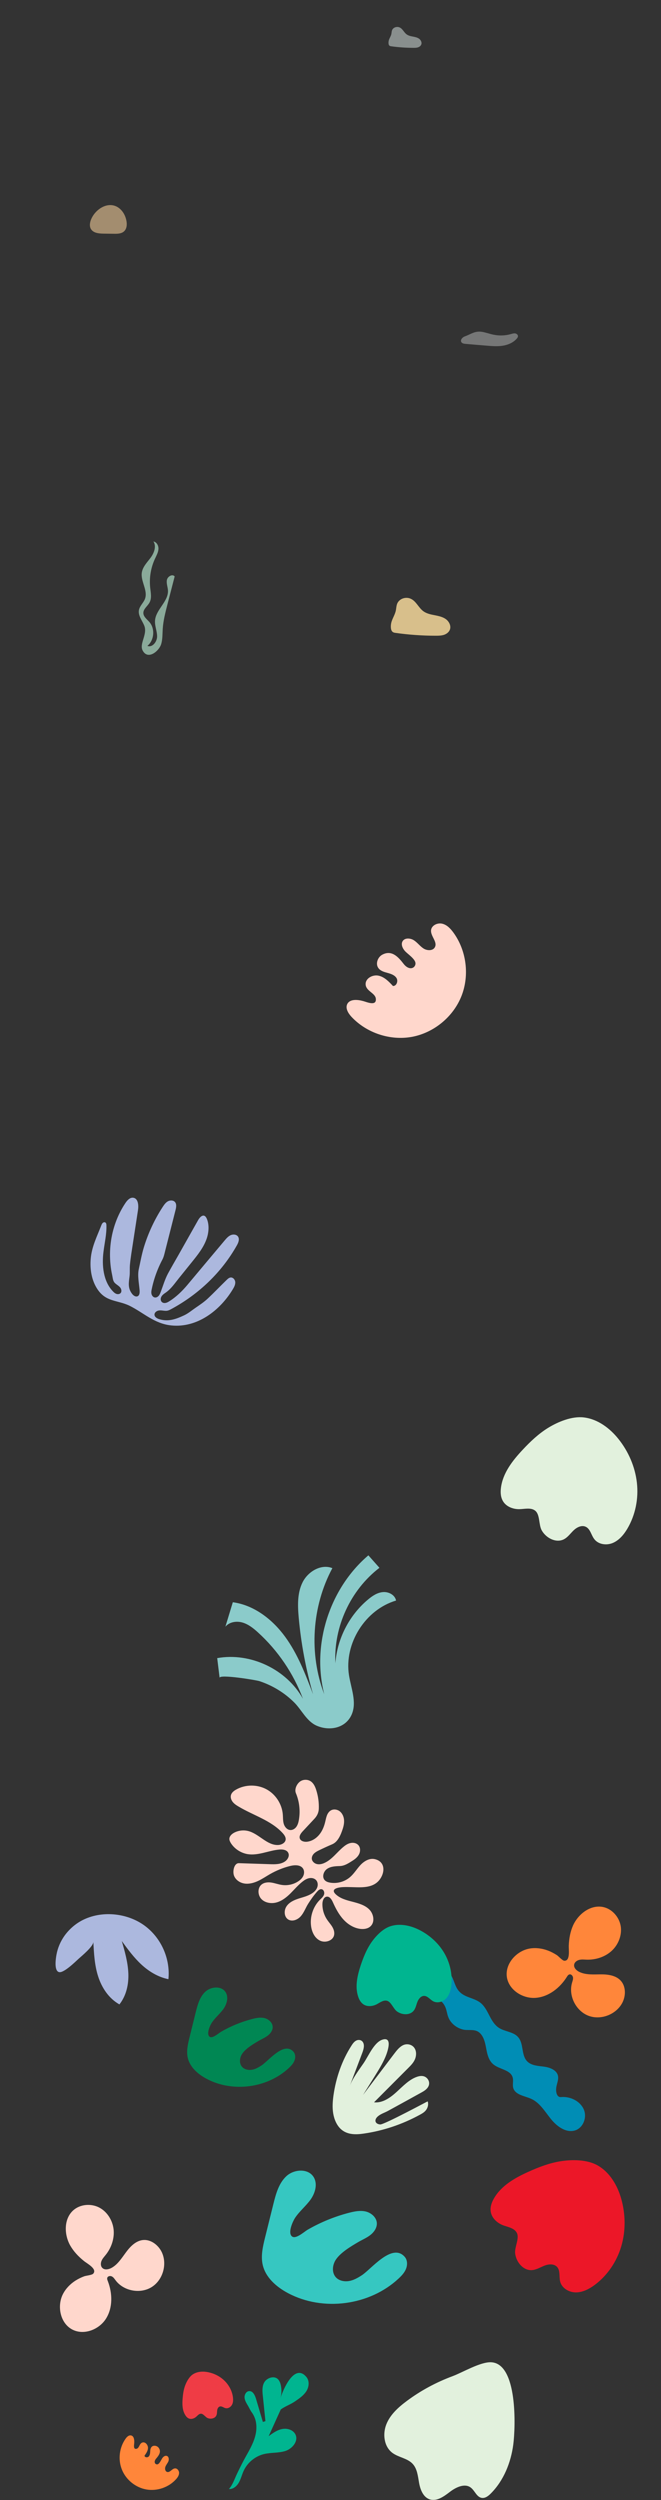 <svg width="986" height="3726" viewBox="0 0 986 3726" fill="none" xmlns="http://www.w3.org/2000/svg">
<rect x="0" y="0" width="986" height="3726" fill="#333333" stroke="none"/>
<mask id="mask0" mask-type="alpha" maskUnits="userSpaceOnUse" x="0" y="0" width="986" height="3726">
<rect width="986" height="3726" fill="#C4C4C4"/>
</mask>
<g mask="url(#mask0)">
<path d="M637.938 3131.8C639.538 3136.2 638.138 3141.2 635.638 3144.6C633.138 3148 629.538 3150 626.038 3151.9C599.938 3166.1 571.738 3175.6 542.638 3179.8C531.138 3181.5 518.238 3181.9 508.638 3173.3C502.338 3167.6 498.538 3158.8 497.038 3149.8C495.538 3140.8 496.238 3131.7 497.438 3122.9C501.238 3096 510.338 3070.5 524.038 3049.1C526.038 3045.9 528.238 3042.8 531.338 3041.2C534.438 3039.6 538.538 3039.9 540.938 3043C544.238 3047.3 542.538 3053.8 540.638 3058.9C534.338 3075.6 527.938 3092.4 521.638 3109.1C526.238 3097 535.338 3085.1 542.338 3074.9C550.038 3063.7 558.538 3042.3 571.938 3039.4C586.038 3036.3 577.538 3059.5 574.638 3066.2C570.238 3076.4 564.438 3085.5 558.738 3094.7C553.038 3103.9 547.238 3113 541.538 3122.2C556.938 3101.9 572.238 3081.6 587.638 3061.3C591.738 3055.9 596.038 3050.3 601.838 3047.8C607.638 3045.3 615.538 3047 618.938 3053.5C621.538 3058.4 620.938 3064.8 618.738 3069.6C616.538 3074.4 612.938 3078.1 609.438 3081.6C592.238 3098.8 575.138 3116 557.938 3133.2C570.438 3134.6 581.838 3126.6 591.438 3117.9C601.038 3109.2 610.338 3099.1 622.238 3095.1C625.638 3094 629.238 3093.4 632.738 3094.6C636.238 3095.8 639.438 3099.2 640.038 3103.4C641.038 3110.4 634.938 3115.1 629.638 3118C612.638 3127.4 595.638 3136.8 578.538 3146.1C573.438 3148.9 567.138 3150.6 562.738 3155C557.738 3160.1 559.938 3165.7 567.238 3166.2C573.538 3166.3 637.838 3131.6 637.938 3131.8Z" fill="#E2F1DD"/>
<path d="M255.649 1975.39C294.349 1979.29 328.449 1952.89 347.449 1921.19C349.349 1918.09 351.049 1914.69 350.949 1911.09C350.849 1907.49 347.949 1903.79 344.349 1903.89C341.849 1903.99 339.849 1905.89 338.049 1907.59C328.649 1916.69 319.549 1926.29 310.049 1935.19C304.449 1940.49 297.949 1944.79 291.549 1949.19C286.049 1952.99 280.949 1957.29 274.949 1960.19C262.649 1965.89 251.449 1970.19 237.749 1966.09C234.349 1965.09 230.549 1962.89 230.449 1959.39C230.349 1956.09 233.649 1953.59 236.949 1953.09C240.249 1952.59 243.549 1953.49 246.849 1953.59C250.849 1953.79 253.549 1951.99 256.949 1950.19C296.949 1928.29 330.749 1896.09 353.249 1856.19C355.549 1852.19 357.649 1846.99 355.149 1843.09C352.949 1839.69 347.949 1839.19 344.249 1840.79C340.549 1842.39 337.749 1845.59 335.149 1848.69C316.549 1870.79 298.049 1892.89 279.449 1915.09C271.549 1924.49 262.349 1933.39 251.849 1939.79C250.249 1940.79 248.449 1941.69 246.549 1941.89C244.649 1942.19 242.549 1941.69 241.249 1940.29C239.249 1938.29 239.349 1934.79 240.849 1932.29C242.349 1929.79 244.749 1928.09 247.149 1926.49C255.249 1920.89 260.649 1912.69 266.849 1904.99C273.349 1896.89 279.949 1888.79 286.449 1880.69C295.149 1869.89 304.049 1858.79 308.449 1845.59C311.449 1836.59 312.349 1825.49 308.549 1816.49C304.849 1807.69 298.849 1812.49 295.449 1818.59C292.249 1824.29 289.049 1829.89 285.849 1835.59C279.249 1847.29 272.649 1858.99 266.049 1870.69C260.849 1879.79 255.549 1888.89 250.549 1898.09C246.049 1906.49 243.249 1916.19 239.849 1925.19C239.049 1927.29 238.249 1929.49 236.749 1931.19C235.249 1932.89 233.049 1934.09 230.849 1933.69C228.349 1933.29 226.549 1930.89 225.949 1928.39C225.449 1925.89 225.849 1923.29 226.449 1920.79C228.549 1910.69 231.649 1900.79 235.649 1891.19C237.649 1886.39 239.849 1881.69 242.249 1877.19C244.349 1873.19 245.249 1868.79 246.349 1864.39C251.549 1844.09 256.649 1823.79 261.849 1803.39C262.849 1799.39 263.749 1794.49 260.949 1791.39C258.449 1788.59 253.749 1788.59 250.449 1790.39C247.149 1792.19 244.849 1795.49 242.749 1798.69C230.549 1817.39 221.049 1837.79 214.549 1859.09C211.349 1869.69 209.449 1880.49 207.049 1891.39C204.849 1901.19 207.449 1913.09 208.249 1923.09C208.449 1926.29 208.349 1930.29 205.449 1931.79C202.449 1933.29 198.949 1930.89 196.949 1928.19C190.449 1919.59 192.049 1911.79 193.249 1902.09C193.949 1896.39 193.249 1890.39 193.849 1884.69C194.349 1879.19 195.149 1873.59 195.949 1868.09C199.249 1846.59 202.549 1824.99 205.849 1803.49C206.949 1796.29 206.149 1786.29 198.949 1785.09C193.949 1784.29 189.849 1788.79 187.049 1792.99C175.149 1810.79 167.749 1831.39 165.149 1852.59C163.849 1863.29 163.749 1874.19 164.849 1884.89C165.349 1890.19 166.249 1895.39 167.349 1900.49C168.349 1904.99 168.249 1909.49 171.949 1912.69C174.249 1914.79 177.149 1916.29 179.149 1918.69C181.149 1921.09 181.949 1924.89 179.849 1927.19C178.349 1928.79 175.749 1929.09 173.749 1928.39C171.649 1927.69 169.949 1926.19 168.449 1924.59C153.849 1909.49 151.849 1885.59 154.349 1865.79C155.949 1852.59 159.149 1839.49 158.749 1826.19C158.749 1824.59 158.449 1822.69 157.049 1821.89C155.849 1821.19 154.149 1821.69 153.149 1822.69C152.149 1823.69 151.549 1825.09 151.049 1826.39C144.649 1842.89 136.849 1857.99 135.349 1875.89C133.949 1891.79 136.649 1908.49 145.549 1921.69C158.149 1940.39 174.849 1937.49 192.549 1945.69C214.249 1956.29 229.849 1972.79 255.649 1975.39Z" fill="#ACB8DE"/>
<path d="M315.738 3014.9C320.638 3007.3 327.938 3001.5 333.238 2994.2C338.438 2986.8 341.338 2976.4 336.438 2968.9C330.138 2959.3 314.638 2960.6 306.238 2968.4C297.838 2976.2 294.738 2988 291.938 2999.1C288.838 3011.5 285.838 3023.9 282.738 3036.3C280.238 3046.3 277.838 3056.7 280.038 3066.7C283.238 3080.8 295.238 3091.3 308.038 3098.1C346.938 3118.9 398.838 3112.1 431.038 3081.9C434.438 3078.7 437.738 3075.2 439.338 3070.8C441.038 3066.4 440.738 3061.1 437.538 3057.6C423.438 3042.1 400.438 3071.6 390.038 3078.3C385.538 3081.2 380.838 3083.9 375.638 3084.7C370.438 3085.5 364.538 3084.3 361.038 3080.3C356.438 3075 357.438 3066.6 361.238 3060.9C366.638 3052.9 377.838 3046.3 386.038 3041.5C390.538 3038.9 395.438 3036.9 399.538 3033.7C403.638 3030.5 407.038 3025.7 406.738 3020.6C406.438 3014.3 400.738 3009.3 394.638 3007.7C388.538 3006.2 382.038 3007.5 375.938 3009.1C359.838 3013.3 344.438 3019.6 330.038 3027.9C325.838 3030.3 316.138 3039.5 312.038 3034.9C308.038 3030.4 313.238 3018.8 315.738 3014.9Z" fill="#008753"/>
<path d="M439.838 3305.9C446.438 3295.7 456.238 3288 463.338 3278.1C470.338 3268.2 474.238 3254.3 467.538 3244.1C459.038 3231.3 438.238 3232.9 427.038 3243.4C415.838 3253.9 411.538 3269.7 407.838 3284.6C403.738 3301.2 399.538 3317.9 395.438 3334.5C392.138 3347.9 388.838 3361.8 391.838 3375.3C396.138 3394.3 412.238 3408.3 429.438 3417.5C481.738 3445.4 551.338 3436.2 594.638 3395.8C599.238 3391.5 603.638 3386.8 605.838 3380.9C608.038 3375 607.738 3367.8 603.438 3363.2C584.538 3342.4 553.638 3382 539.638 3391C533.638 3394.9 527.338 3398.5 520.338 3399.6C513.338 3400.7 505.438 3399.1 500.738 3393.7C494.638 3386.6 495.838 3375.4 501.038 3367.6C508.238 3356.9 523.338 3348 534.338 3341.5C540.338 3338 546.938 3335.3 552.438 3331C557.938 3326.7 562.438 3320.3 562.138 3313.3C561.738 3304.8 554.038 3298.1 545.838 3296C537.638 3294 528.938 3295.7 520.738 3297.8C499.138 3303.4 478.338 3311.9 459.038 3323C453.338 3326.3 440.438 3338.5 434.938 3332.5C429.538 3326.8 436.538 3311.2 439.838 3305.9Z" fill="#36C7C1"/>
<path d="M524.8 2554.8C532.4 2536.6 523.7 2516.2 520.6 2496.8C513.1 2449.5 544.8 2399 590.8 2385.4C589.2 2377 579.7 2372 571.2 2372.8C562.7 2373.5 555.2 2378.6 548.7 2384.1C520.8 2407.5 502.9 2442.5 500.3 2478.9C497.5 2424.6 522.8 2369.7 566 2336.6C560.5 2330.4 555 2324.2 549.5 2318C491.4 2367.5 464.8 2451.1 483.7 2525.1C460.6 2464.6 465.2 2394.1 495.8 2337.1C479.1 2330.4 459.5 2342 451.4 2358.1C443.3 2374.2 444 2393.1 445.6 2411C449.1 2449.6 456.3 2487.9 467 2525.1C455.6 2495.2 444.1 2465 425.2 2439.2C406.3 2413.4 379 2392.2 347.3 2387.9C343.6 2400.1 339.9 2412.2 336.2 2424.4C342 2417.3 352.6 2415.6 361.5 2418.1C370.3 2420.6 377.8 2426.5 384.6 2432.7C414.5 2459.8 437.8 2494.1 451.9 2531.8C427.4 2487.8 373.6 2462.3 324 2471.2C325.2 2481 326.4 2490.8 327.6 2500.6C326.9 2494.8 382.3 2503.9 387 2505.5C406.4 2511.9 424.4 2522.8 438.9 2537.3C450.1 2548.5 457.2 2565.1 472.1 2571.8C491.3 2580.3 515.9 2575.9 524.8 2554.8Z" fill="#8BCBCA"/>
<path d="M542.185 1492.07C533.579 1489.63 521.763 1488.52 517.902 1496.58C515.02 1502.83 519.327 1509.95 523.966 1515.08C546.528 1539.49 581.955 1551.27 614.608 1545.26C647.241 1539.16 676.116 1515.44 688.349 1484.51C700.582 1453.57 695.869 1416.5 676.212 1389.7C671.952 1383.9 666.592 1378.2 659.468 1376.6C652.442 1374.99 643.675 1379.2 643.001 1386.35C642.152 1395.27 652.919 1403.71 648.727 1411.63C645.83 1417.27 637.34 1417.05 631.919 1413.71C626.596 1410.34 622.803 1404.86 617.462 1401.39C612.121 1397.93 603.771 1397.38 600.523 1402.79C597.753 1407.49 600.54 1413.57 604.268 1417.65C608.229 1421.88 619.398 1429.22 619.772 1435.46C620 1438.27 618.307 1441.14 615.785 1442.33C611.018 1444.56 605.56 1441.02 602.323 1436.85C594.513 1426.83 584.893 1415.33 570.606 1422.63C563.354 1426.25 559.629 1436.63 564.61 1443.01C567.748 1447.2 573.324 1448.68 578.371 1450.06C583.418 1451.44 588.872 1453.35 591.556 1457.83C594.24 1462.31 591.404 1469.87 586.133 1469.45C580.113 1462.96 573.509 1456.07 564.898 1454.15C556.268 1452.13 545.33 1457.77 545.385 1466.62C545.444 1477.09 559.678 1479.68 560.617 1488.35C561.882 1499.82 547.78 1493.65 542.185 1492.07Z" fill="#FFD7CC"/>
<path d="M341.438 3709.5C347.738 3710.2 353.338 3705.1 356.238 3700C359.338 3694.6 360.738 3688.4 363.338 3682.7C368.938 3670.2 380.638 3660.6 393.938 3657.4C404.438 3654.9 415.638 3656.1 425.838 3652.8C436.038 3649.4 445.338 3638.3 440.838 3628.5C437.638 3621.5 428.638 3618.6 421.038 3620.1C413.438 3621.5 406.938 3626.2 400.738 3630.8C406.738 3617.5 412.838 3604.2 418.838 3590.9C426.938 3585.3 432.738 3584 440.838 3578.4C446.938 3574.2 453.238 3569.8 457.138 3563.5C461.038 3557.2 461.838 3548.4 457.138 3542.7C439.238 3521.1 421.938 3561.8 418.438 3574.2C420.038 3568.2 420.238 3561.8 419.038 3555.6C418.438 3552.5 417.438 3549.4 415.538 3546.9C410.538 3540.3 400.038 3543 395.338 3548.9C390.738 3554.8 391.238 3563.1 392.038 3570.6C393.338 3583.2 394.638 3595.7 395.938 3608.3C394.738 3609 393.338 3609 392.138 3609.6C388.738 3598 385.238 3586.5 381.838 3574.9C380.238 3569.7 377.238 3563.3 371.738 3563.6C367.138 3563.8 364.338 3569.2 364.838 3573.7C365.338 3578.3 368.038 3582.2 370.338 3586.2C372.138 3589.4 373.438 3592.4 375.638 3595.4C377.838 3598.4 379.438 3601.7 380.638 3605.2C382.838 3612.2 382.938 3619.8 381.538 3627C379.138 3639.2 372.838 3650.2 366.738 3661C362.138 3669.2 357.938 3677.7 353.838 3686.2C350.138 3693.7 347.138 3703.5 341.438 3709.5Z" fill="#00B590"/>
<path d="M696.638 3025.4C704.438 3025.7 711.838 3024.4 717.938 3032.3C722.838 3038.8 724.138 3047.1 725.638 3055C727.138 3062.9 729.438 3071.2 735.738 3076.5C744.838 3084.2 761.138 3084.6 764.638 3095.8C766.338 3101.1 764.038 3107 765.738 3112.3C769.038 3122.3 782.538 3123.6 792.338 3128C805.038 3133.7 812.538 3146.5 821.238 3157.4C829.838 3168.3 842.938 3178.5 856.338 3175.5C869.538 3172.5 876.238 3156 870.738 3143.6C865.238 3131.2 850.338 3124.1 836.838 3125.4C830.438 3126 828.938 3117.6 829.738 3111.4C830.538 3105.2 833.838 3099 832.138 3092.9C829.738 3084.7 819.738 3081.1 811.138 3080C802.538 3078.9 792.838 3078.5 786.638 3072.4C777.038 3062.9 781.738 3045.7 772.638 3035.8C765.538 3027.9 752.938 3028 744.038 3022.1C731.238 3013.6 729.138 2996.4 718.338 2986.3C707.738 2976.4 691.438 2978.2 682.538 2964.8C678.438 2958.7 677.138 2951.3 673.538 2944.9C668.738 2936.2 659.738 2929.8 649.838 2927.9C636.938 2925.5 622.538 2931.6 615.338 2942.1C610.338 2949.3 613.438 2959.9 619.838 2966.3C633.238 2980 656.338 2971.4 664.538 2991.9C666.438 2996.5 666.838 3001.5 668.638 3006.1C672.038 3015.2 680.638 3022.2 690.138 3024.6C692.238 3025.2 694.438 3025.4 696.638 3025.4Z" fill="#008DB5"/>
<path d="M122.538 2862C151.138 2847.1 188.838 2850.8 214.738 2869.2C240.638 2887.7 254.238 2919.4 251.238 2949.7C235.738 2946.6 221.938 2938.1 210.738 2927.7C199.538 2917.3 190.538 2905 181.638 2892.8C186.238 2908.5 190.738 2924.5 191.438 2940.8C192.138 2957.1 188.538 2974.1 178.138 2987.3C162.138 2978.3 151.838 2962.4 146.438 2945.7C141.038 2929 140.138 2911.4 139.238 2894C139.538 2900.6 122.038 2915 117.238 2919.3C112.538 2923.6 95.438 2940.5 88.338 2939.2C80.238 2937.7 83.238 2918.6 84.238 2913.2C86.038 2903.2 90.138 2893.6 96.038 2885.2C102.838 2875.7 111.838 2867.6 122.538 2862Z" fill="#ACB8DE"/>
<path d="M200.238 3640.9C200.538 3636.5 199.938 3630.8 195.638 3629.7C192.338 3628.9 189.338 3631.7 187.438 3634.4C177.938 3647.6 175.738 3665.8 181.938 3680.8C188.038 3695.9 202.338 3707.4 218.338 3710.2C234.338 3713 251.638 3707.1 262.538 3695C264.938 3692.4 267.038 3689.2 267.138 3685.7C267.238 3682.2 264.338 3678.4 260.838 3678.8C256.538 3679.2 253.538 3685.3 249.338 3684.1C246.338 3683.2 245.638 3679.2 246.738 3676.3C247.838 3673.4 250.038 3671 251.238 3668.2C252.338 3665.3 251.838 3661.2 248.838 3660.2C246.338 3659.3 243.638 3661.3 242.138 3663.5C240.538 3665.8 238.038 3671.9 235.138 3672.7C233.838 3673.1 232.238 3672.5 231.438 3671.4C229.938 3669.3 231.038 3666.4 232.738 3664.4C236.738 3659.7 241.338 3653.9 236.438 3647.8C233.938 3644.7 228.638 3643.9 226.038 3646.9C224.338 3648.8 224.138 3651.6 224.038 3654.2C223.838 3656.8 223.538 3659.6 221.638 3661.3C219.738 3663 215.838 3662.4 215.538 3659.9C218.038 3656.4 220.738 3652.5 220.738 3648.2C220.738 3643.9 217.038 3639.2 212.838 3640.1C207.838 3641.2 208.038 3648.3 203.938 3649.5C198.438 3651.1 200.038 3643.7 200.238 3640.9Z" fill="#FF863A"/>
<path d="M441.438 2672.6C446.638 2685.1 448.138 2699 445.838 2712.3C445.238 2715.9 444.238 2719.5 442.138 2722.5C440.038 2725.5 436.538 2727.7 432.838 2727.4C428.138 2727 424.538 2722.6 423.238 2718.1C421.938 2713.5 422.238 2708.7 421.838 2704C420.538 2688.4 410.938 2673.8 397.138 2666.5C383.338 2659.2 365.838 2659.4 352.238 2667.1C348.838 2669 345.538 2671.6 344.538 2675.3C343.538 2678.7 344.838 2682.5 347.038 2685.4C349.238 2688.2 352.238 2690.3 355.338 2692.1C377.638 2705.6 404.338 2712.9 421.838 2732.2C424.138 2734.8 426.438 2738 426.138 2741.5C425.638 2746.5 420.138 2749.4 415.138 2749.7C398.338 2750.6 386.338 2732.8 369.938 2728.8C362.938 2727.1 355.338 2728.1 349.038 2731.5C345.638 2733.4 342.338 2736.4 342.138 2740.4C342.038 2742.8 343.238 2745 344.438 2747C350.038 2755.7 359.538 2761.8 369.838 2763.4C385.538 2765.7 400.838 2757.9 416.538 2756.5C421.538 2756 427.638 2756.8 429.938 2761.3C432.238 2765.7 429.438 2771.1 425.438 2774C418.938 2778.7 410.338 2778.6 402.338 2778.3C387.038 2777.8 371.738 2777.3 356.438 2776.8C349.438 2776.6 346.838 2788 348.838 2794.7C350.938 2801.4 357.538 2806 364.438 2807.1C371.338 2808.2 378.438 2806.3 384.738 2803.4C391.038 2800.5 396.838 2796.5 402.938 2793C412.138 2787.8 422.038 2783.7 432.338 2781.1C439.338 2779.3 448.338 2778.9 452.138 2785C454.138 2788.2 453.938 2792.5 452.338 2795.9C450.738 2799.3 447.838 2802 444.638 2804C437.738 2808.5 429.138 2810.4 420.938 2809.3C415.638 2808.6 410.638 2806.7 405.438 2805.8C400.238 2804.9 394.338 2805.3 390.238 2808.6C383.838 2813.7 384.338 2824.6 390.038 2830.4C395.738 2836.2 405.138 2837.5 412.938 2835.2C420.838 2832.9 427.438 2827.6 433.338 2821.8C439.138 2816 444.438 2809.7 450.838 2804.6C453.838 2802.2 457.138 2800 460.938 2799.2C464.738 2798.4 468.938 2799.2 471.538 2802.1C474.138 2804.9 474.538 2809.2 473.238 2812.8C471.938 2816.4 469.138 2819.3 466.038 2821.4C459.938 2825.6 452.638 2827.3 445.638 2829.5C438.638 2831.8 431.438 2835 427.338 2841.2C423.238 2847.4 423.738 2857 430.038 2860.8C436.138 2864.4 444.238 2861.1 448.838 2855.7C453.538 2850.3 455.938 2843.2 459.738 2837.2C463.638 2831 468.038 2824.8 472.938 2819.3C474.738 2817.3 476.938 2815.2 479.638 2815.6C482.938 2816.1 484.438 2820.5 483.338 2823.6C482.238 2826.8 479.538 2829.1 477.138 2831.4C466.938 2841.7 461.938 2857 464.138 2871.4C465.438 2879.9 469.638 2888.6 477.438 2892.3C485.238 2896 496.438 2892.5 498.338 2884.2C499.338 2879.9 497.838 2875.3 495.538 2871.5C493.238 2867.7 490.138 2864.4 487.738 2860.7C483.138 2853.8 480.738 2845.5 480.938 2837.2C481.038 2832.7 483.038 2827.1 487.538 2826.7C491.938 2826.3 494.838 2831.1 496.638 2835.2C500.738 2844.3 505.438 2853.3 512.238 2860.7C518.938 2868.1 528.038 2873.7 537.938 2874.8C543.138 2875.3 548.738 2874.5 552.538 2871C559.538 2864.8 557.538 2852.7 551.038 2846C544.538 2839.3 535.038 2836.7 525.938 2834.3C516.938 2832 507.338 2829.5 500.638 2823C492.238 2814.8 505.338 2812.8 511.038 2812.5C520.438 2812 529.838 2813 539.238 2812.7C550.238 2812.3 560.638 2809.8 567.138 2800.2C574.838 2788.9 574.038 2773.9 558.638 2770.7C550.938 2769.1 543.138 2773.8 537.738 2779.5C532.338 2785.3 528.238 2792.3 522.238 2797.5C514.138 2804.5 502.938 2807.6 492.338 2805.8C489.438 2805.3 486.338 2804.3 484.338 2802.1C479.938 2797.3 482.638 2788.9 487.938 2785.3C493.338 2781.6 500.238 2781.3 506.738 2781.1C514.038 2780.9 519.838 2776.9 526.038 2773C530.038 2770.5 533.838 2767.3 535.838 2763C537.838 2758.7 537.638 2753.1 534.338 2749.7C531.538 2746.8 527.138 2745.9 523.138 2746.7C519.138 2747.5 515.638 2749.7 512.538 2752.3C502.738 2760.2 495.338 2771.4 483.838 2776.5C480.338 2778.1 476.438 2779 472.638 2778.1C468.938 2777.2 465.538 2774.2 465.138 2770.4C464.838 2767.4 466.338 2764.4 468.538 2762.3C470.738 2760.2 473.438 2758.8 476.138 2757.5C482.538 2754.4 489.038 2751.4 495.638 2748.6C504.238 2744.9 508.438 2734.3 511.338 2725.4C512.738 2721 513.638 2716.3 513.138 2711.7C512.638 2707.1 510.538 2702.5 506.938 2699.6C503.338 2696.7 497.938 2695.8 493.838 2698C490.838 2699.6 488.838 2702.6 487.638 2705.7C486.438 2708.9 485.838 2712.2 485.038 2715.5C483.338 2722.5 480.538 2729.3 475.838 2734.8C471.138 2740.3 464.538 2744.3 457.438 2744.9C453.438 2745.2 448.638 2743.9 447.238 2740.1C445.838 2736.1 448.938 2732.1 451.838 2729C457.538 2722.9 463.138 2716.9 468.838 2710.8C472.738 2706.7 475.238 2701.8 475.538 2696.1C475.938 2686.6 474.638 2677 471.738 2667.9C470.238 2663.1 468.038 2658.1 463.938 2655.1C459.038 2651.5 451.638 2651.7 446.938 2655.6C442.238 2659.5 439.038 2667 441.438 2672.6Z" fill="#FFD7CC"/>
<path d="M854.738 2869.8C862.438 2852.5 880.838 2838.4 899.438 2842.1C912.838 2844.8 923.438 2856.8 925.838 2870.2C928.138 2883.6 922.638 2897.9 912.738 2907.2C902.738 2916.5 888.838 2921 875.138 2920.6C871.438 2920.5 867.738 2920 864.138 2920.9C860.538 2921.8 857.038 2924.3 856.438 2928C855.638 2932.7 859.838 2936.8 864.238 2938.9C873.938 2943.5 885.138 2942.6 895.838 2942.5C906.538 2942.4 918.338 2943.9 925.638 2951.6C933.638 2960 933.738 2973.8 928.638 2984.2C919.738 3002.2 896.238 3011.4 877.538 3004.1C858.838 2996.8 847.638 2974.1 853.338 2954.9C854.038 2952.4 855.138 2949.8 854.738 2947.1C854.338 2944.5 851.938 2941.9 849.338 2942.6C847.538 2943.1 846.438 2944.8 845.538 2946.3C835.238 2962.7 818.438 2976 799.138 2977.5C779.838 2979 759.238 2966 756.138 2946.9C752.938 2926.9 770.238 2907.4 790.238 2904C799.438 2902.5 808.838 2903.8 817.538 2907.1C822.038 2908.8 826.338 2911.1 830.438 2913.7C833.138 2915.4 838.738 2921.9 841.638 2922.2C851.138 2922.9 848.038 2905.2 848.438 2899.3C848.838 2889.2 850.638 2879.1 854.738 2869.8Z" fill="#FF863A"/>
<path d="M104.738 3346.6C95.438 3330.1 95.138 3306.9 109.238 3294.2C119.438 3285.1 135.338 3283.7 147.538 3289.8C159.738 3295.9 167.838 3308.9 169.438 3322.4C170.938 3336 166.238 3349.9 157.738 3360.5C155.438 3363.4 152.838 3366.1 151.438 3369.5C150.038 3372.9 149.938 3377.2 152.538 3379.9C155.838 3383.4 161.638 3382.4 165.938 3380.2C175.438 3375.2 181.338 3365.6 187.738 3357C194.038 3348.4 202.238 3339.8 212.838 3338.5C224.338 3337.1 235.438 3345.2 240.838 3355.6C250.038 3373.5 243.338 3397.8 226.338 3408.5C209.338 3419.2 184.438 3414.6 172.438 3398.5C170.838 3396.4 169.338 3394 167.038 3392.8C164.738 3391.5 161.238 3392 160.138 3394.4C159.438 3396.1 160.138 3398 160.838 3399.7C167.838 3417.7 168.438 3439.2 158.138 3455.6C147.838 3472 125.138 3480.8 107.938 3471.9C89.938 3462.6 84.638 3437 93.938 3418.9C98.238 3410.6 104.838 3403.9 112.638 3398.9C116.738 3396.3 121.038 3394.2 125.638 3392.5C128.638 3391.4 137.138 3390.8 139.138 3388.5C145.438 3381.3 129.238 3373.2 124.838 3369.4C116.838 3362.9 109.838 3355.5 104.738 3346.6Z" fill="#FFD7CC"/>
<path d="M606.838 3578.3C594.338 3587.6 582.138 3598.5 576.338 3613C570.538 3627.5 572.738 3646.2 585.238 3655.6C594.438 3662.5 607.538 3663.5 615.438 3671.9C622.438 3679.3 623.338 3690.4 625.138 3700.4C626.938 3710.4 631.238 3721.6 640.838 3724.9C651.538 3728.5 662.338 3720.5 671.338 3713.6C680.338 3706.8 693.238 3700.6 702.238 3707.4C708.238 3711.9 710.938 3721.3 718.338 3722.7C723.538 3723.7 728.438 3720 732.138 3716.2C751.338 3697 762.038 3670.3 765.638 3643.4C769.038 3617.6 772.438 3521.7 732.138 3520.6C716.038 3520.2 690.238 3535.7 675.238 3541.3C650.738 3550.4 627.638 3562.8 606.838 3578.3Z" fill="#E2F1DD"/>
<path d="M276.038 3555.6C273.838 3561.7 272.938 3568.1 272.438 3574.5C271.738 3583 271.838 3592.1 276.338 3599.3C277.738 3601.6 279.638 3603.7 282.138 3604.6C285.538 3605.8 289.338 3604.5 292.138 3602.3C294.338 3600.6 296.638 3597.3 299.738 3597.3C303.338 3597.2 306.338 3602.4 309.738 3603.8C314.338 3605.7 320.638 3604.5 322.738 3599.9C323.838 3597.6 323.638 3594.9 323.938 3592.4C324.238 3589.9 325.538 3587.1 328.038 3586.5C330.938 3585.8 333.438 3588.3 336.338 3589C340.138 3589.9 344.138 3587.5 346.038 3584C347.938 3580.6 347.938 3576.4 347.438 3572.6C346.238 3563.5 341.738 3555 335.238 3548.5C328.738 3542 320.338 3537.6 311.338 3535.6C303.738 3533.9 295.038 3534.1 288.238 3538.3C282.538 3541.7 278.338 3549.3 276.038 3555.6Z" fill="#EF3C45"/>
<path d="M836.438 3221C819.838 3223.6 804.038 3229.6 788.738 3236.5C768.438 3245.6 747.938 3257.1 736.838 3276.4C733.338 3282.4 730.938 3289.4 732.038 3296.3C733.538 3305.5 741.138 3312.7 749.738 3316.2C756.438 3318.9 766.738 3320.2 770.738 3327.4C775.438 3335.6 767.338 3348.8 768.438 3358.4C769.938 3371.3 780.538 3384.2 793.538 3383.3C800.138 3382.8 806.038 3379 812.238 3376.6C818.438 3374.2 826.438 3373.6 830.938 3378.5C836.138 3384.1 833.638 3393.2 835.638 3400.6C838.238 3410.4 848.938 3416.5 859.038 3416.5C869.238 3416.5 878.738 3411.5 886.938 3405.5C906.138 3391.3 920.138 3370.4 926.838 3347.5C933.538 3324.6 933.138 3299.7 926.638 3276.8C921.038 3257.2 909.738 3237.6 891.538 3227.3C876.138 3218.4 853.638 3218.3 836.438 3221Z" fill="#EC1728"/>
<path d="M817.638 2128C803.338 2136.8 791.038 2148.5 779.638 2160.7C764.438 2176.9 749.938 2195.5 747.238 2217.5C746.338 2224.4 746.838 2231.8 750.538 2237.7C755.438 2245.6 765.338 2249.3 774.538 2249.2C781.738 2249.2 791.738 2246.3 798.238 2251.4C805.738 2257.2 803.338 2272.4 808.138 2280.9C814.538 2292.2 829.238 2300 840.938 2294.2C846.938 2291.2 850.838 2285.4 855.638 2280.8C860.438 2276.2 867.538 2272.6 873.638 2275.4C880.638 2278.6 881.838 2287.9 886.538 2293.9C892.738 2302 904.938 2303.5 914.238 2299.5C923.538 2295.5 930.438 2287.3 935.638 2278.6C947.838 2258.1 952.738 2233.4 950.038 2209.7C947.338 2186 937.438 2163.2 922.538 2144.6C909.838 2128.7 891.838 2115 871.038 2112.5C853.238 2110.3 832.438 2118.9 817.638 2128Z" fill="#E2F1DD"/>
<path d="M552.738 2896.7C546.238 2906.6 541.838 2917.8 538.038 2929.1C533.138 2944 529.338 2960.3 534.138 2975.3C535.638 2980 538.138 2984.6 542.238 2987.3C547.738 2990.9 555.138 2990.3 561.138 2987.5C565.738 2985.3 571.338 2980.5 577.038 2981.8C583.538 2983.3 586.638 2993.8 592.238 2997.8C599.738 3003.2 611.538 3003.8 617.238 2996.5C620.138 2992.8 620.938 2987.9 622.638 2983.5C624.338 2979.1 627.838 2974.7 632.538 2974.6C637.938 2974.6 641.538 2980.2 646.338 2982.7C652.738 2986 661.038 2983.4 665.838 2978C670.638 2972.7 672.638 2965.3 673.338 2958.2C675.038 2941.4 670.838 2924.1 662.038 2909.6C653.238 2895.1 640.038 2883.5 624.938 2876C612.038 2869.6 596.338 2866.2 582.338 2870.8C570.338 2874.7 559.538 2886.4 552.738 2896.7Z" fill="#00B590"/>
<path d="M215.249 932.6C212.149 924.8 205.649 917.4 207.249 909.2C208.449 903 213.949 898.5 216.249 892.6C220.949 880 209.549 866.5 211.549 853.3C212.849 844.7 219.549 838.1 224.749 831.1C229.849 824.1 233.649 814.3 228.849 807C233.849 807.8 236.749 813.5 236.349 818.5C235.949 823.5 233.349 828 231.249 832.6C224.949 846 222.449 861.2 224.049 875.9C224.849 883.4 226.649 891.4 223.049 898C220.149 903.4 213.849 907.4 213.849 913.5C213.849 919.2 219.349 923 223.049 927.3C231.549 937.3 230.049 954.3 219.849 962.6C227.249 965.6 234.349 956.4 234.349 948.5C234.349 940.5 230.649 932.8 231.249 924.8C232.449 908.4 251.149 896.7 250.549 880.3C250.349 874.9 247.949 869.7 248.949 864.4C249.949 859.1 257.249 854.9 260.549 859.1C256.949 873 253.349 887 249.749 900.9C246.649 912.9 243.549 924.9 242.749 937.2C242.249 944.9 242.649 952.8 240.349 960.2C237.249 970.3 220.649 984.2 212.849 969.6C207.349 959.5 220.349 945.5 215.249 932.6Z" fill="#8AAA9A"/>
<path d="M693.238 501.4C689.638 502.7 686.138 506.9 688.238 510C689.538 511.9 692.138 512.3 694.438 512.5C704.738 513.4 715.038 514.3 725.338 515.1C733.438 515.8 741.638 516.5 749.638 515.3C757.638 514.1 765.638 510.7 770.938 504.6C771.838 503.6 772.638 502.4 772.638 501.1C772.738 498.9 770.538 497.2 768.438 496.9C766.238 496.6 764.138 497.3 762.038 497.9C753.638 500.3 744.638 500.6 736.038 498.8C730.338 497.6 724.938 495.6 719.238 494.6C708.538 492.8 702.638 498 693.238 501.4Z" fill="#767777"/>
<path d="M136.038 326.6C134.038 331.3 133.038 337.1 135.738 341.5C139.438 347.4 147.538 348.1 154.538 348.2C159.738 348.3 165.038 348.3 170.238 348.4C175.438 348.5 181.238 348.3 185.038 344.8C189.338 340.9 189.638 334.3 188.538 328.7C187.338 322.8 184.738 317.2 180.638 312.9C165.638 297.2 143.438 309.4 136.038 326.6Z" fill="#A38D6F"/>
<path d="M583.006 934.464C583.106 937.364 583.706 940.564 586.106 942.064C587.306 942.864 588.806 943.064 590.206 943.264C610.106 946.064 630.106 947.464 650.106 947.464C654.206 947.464 658.406 947.364 662.206 946.164C666.106 944.864 669.706 942.164 671.106 938.364C673.206 932.764 669.906 926.264 665.106 922.764C660.306 919.264 654.206 918.064 648.306 916.864C642.406 915.764 636.306 914.464 631.506 910.964C624.306 905.664 620.806 895.964 612.706 892.364C607.106 889.764 599.906 890.964 595.506 895.264C590.306 900.264 591.806 906.264 589.806 912.364C587.306 920.364 582.806 925.264 583.006 934.464Z" fill="#D8BF8B"/>
<path d="M579.538 64.1C579.538 65.7 579.938 67.5 581.238 68.3C581.938 68.7 582.738 68.9 583.538 69C594.538 70.5 605.638 71.3 616.738 71.3C619.038 71.3 621.338 71.3 623.438 70.6C625.638 69.9 627.638 68.4 628.438 66.3C629.638 63.2 627.738 59.6 625.138 57.7C622.438 55.8 619.038 55.1 615.838 54.5C612.538 53.9 609.238 53.2 606.538 51.2C602.538 48.3 600.638 42.9 596.138 40.9C593.038 39.5 589.038 40.1 586.538 42.5C583.638 45.3 584.538 48.6 583.438 52C581.938 56.3 579.338 59 579.538 64.1Z" fill="#898F8E"/>
</g>
</svg>
